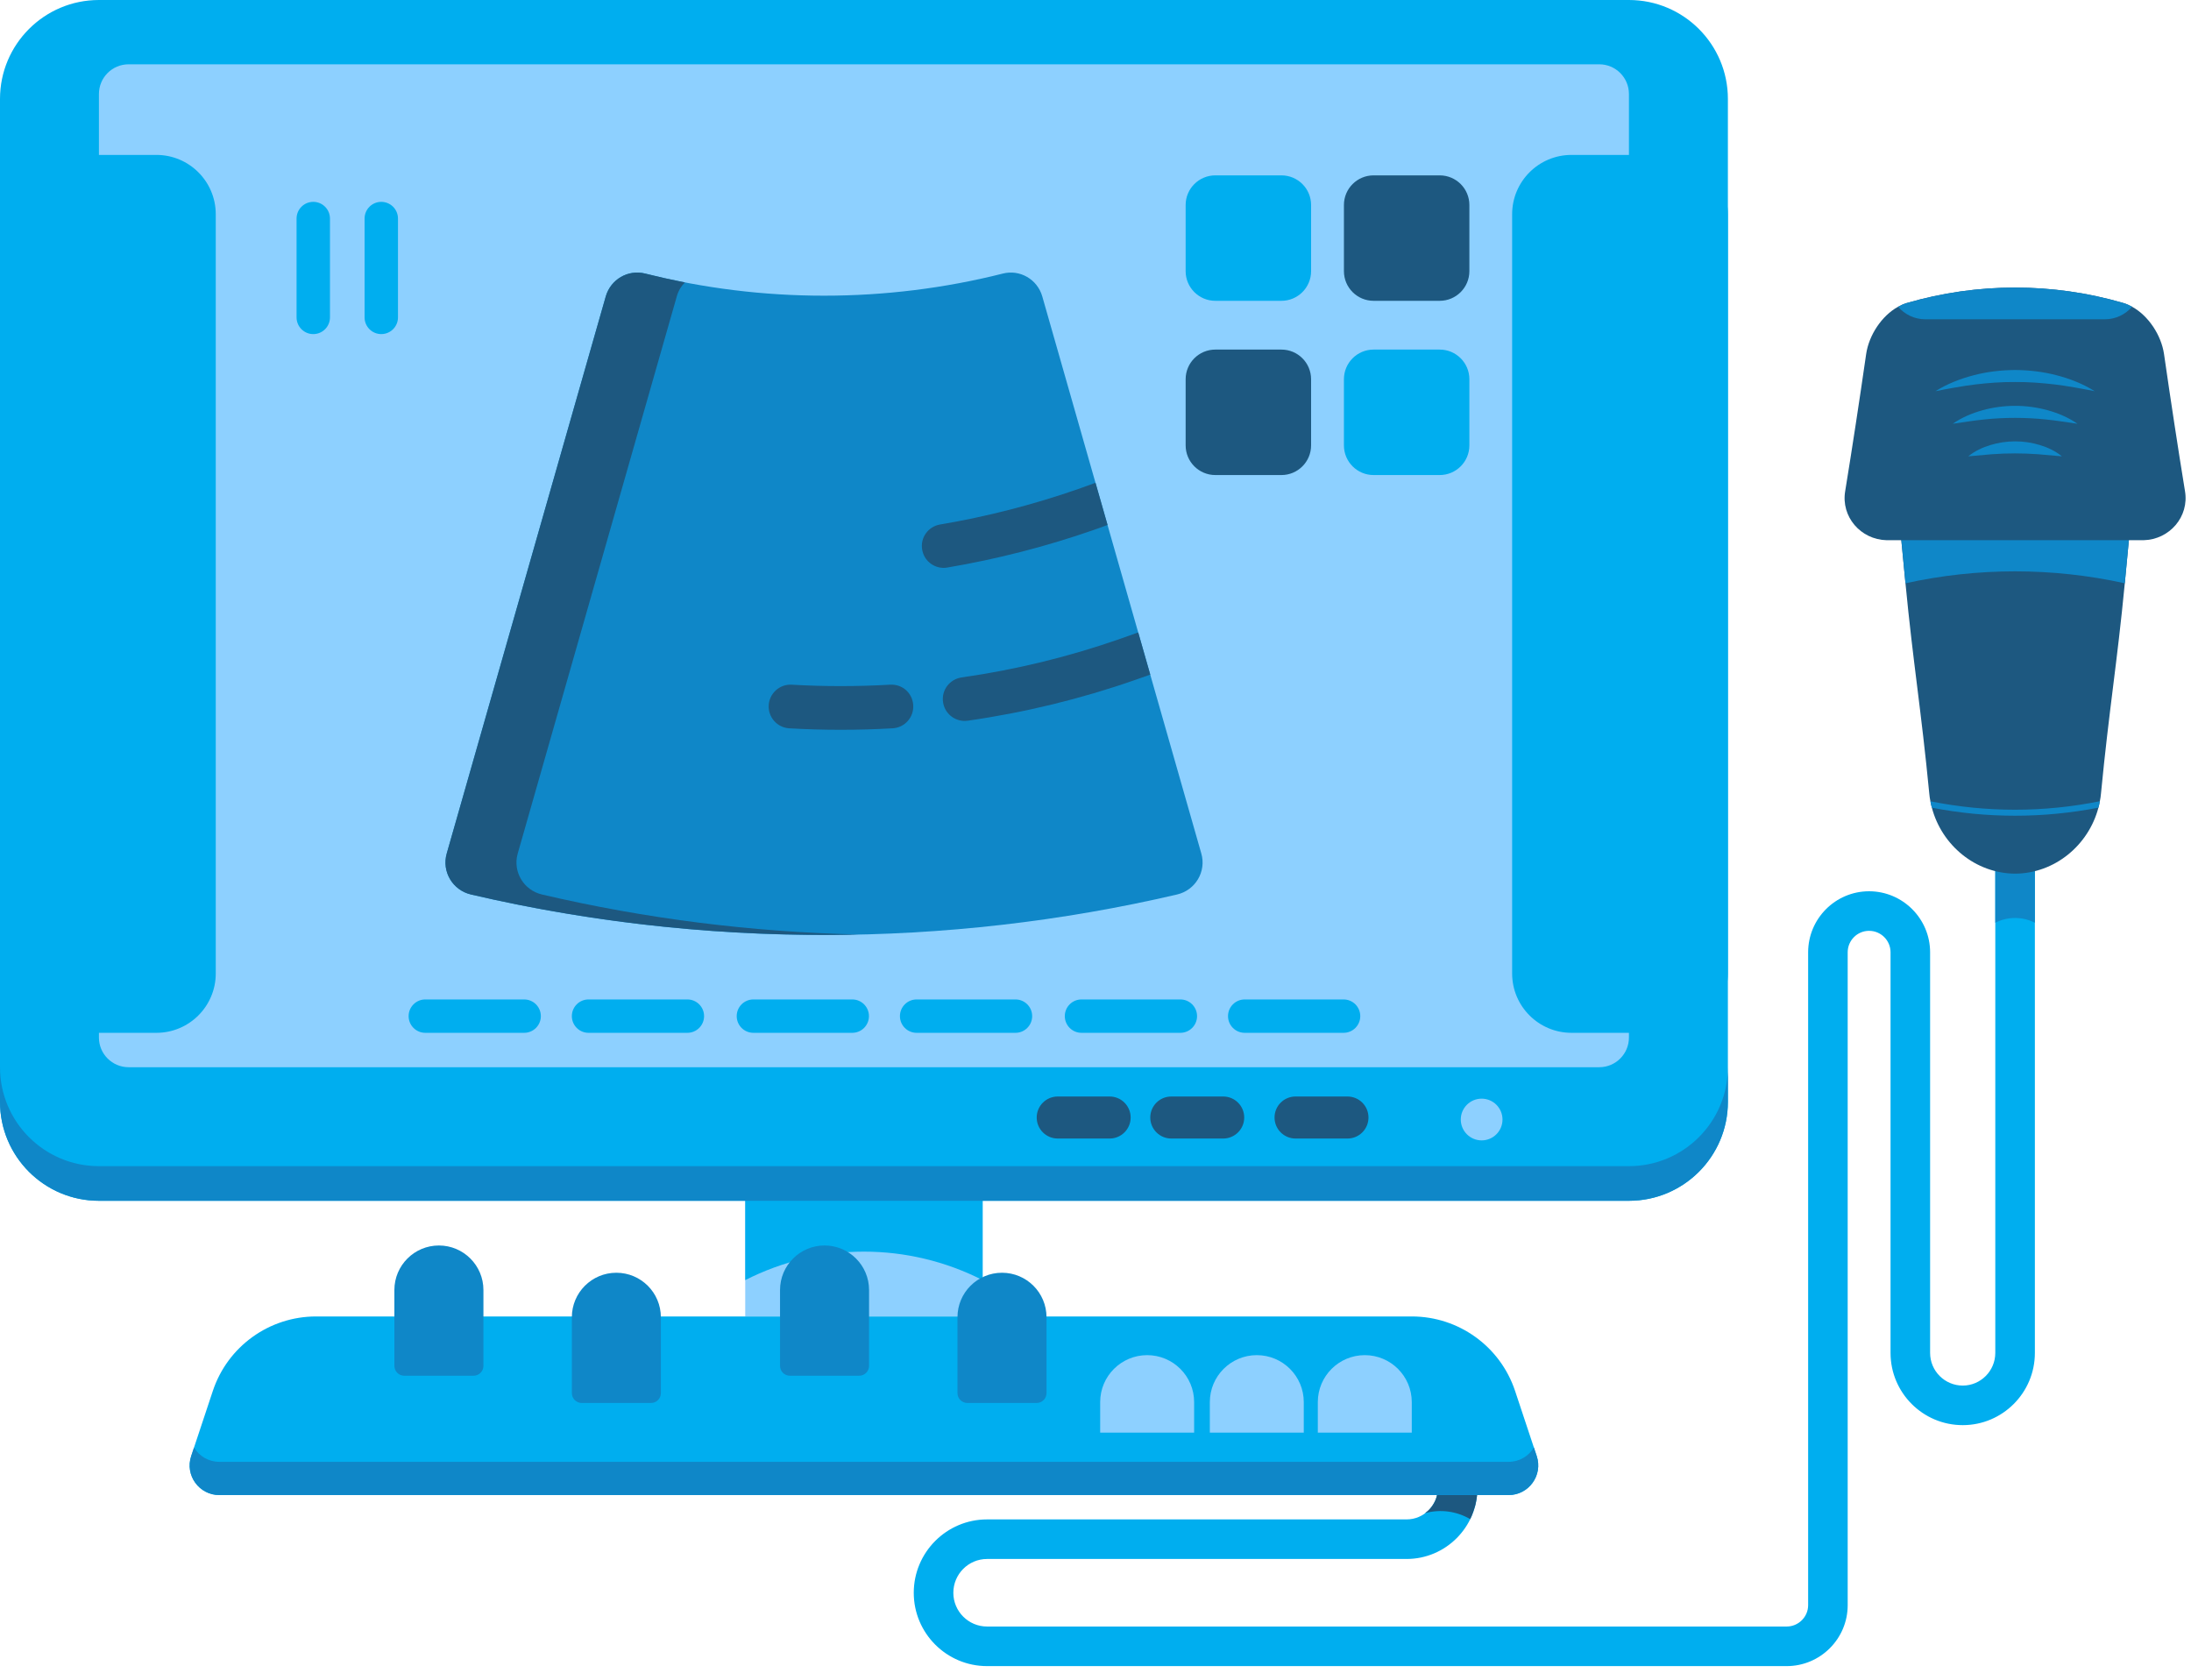 <?xml version="1.0" encoding="UTF-8"?>
<svg width="120px" height="92px" viewBox="0 0 120 92" version="1.1" xmlns="http://www.w3.org/2000/svg" xmlns:xlink="http://www.w3.org/1999/xlink">
    <g id="Welcome-Flow" stroke="none" stroke-width="1" fill="none" fill-rule="evenodd">
        <g id="02.-Mobile---Dashboard" transform="translate(-120, -166)">
            <g id="LiveExams" transform="translate(16, 98)">
                <g id="Card-LiveExams" transform="translate(0, 44)">
                    <g id="ilustra_ultrassom" transform="translate(104, 24)">
                        <path d="M111.449,34.545 L111.449,74.102 C111.449,76.285 109.677,78.057 107.499,78.057 C105.315,78.057 103.544,76.285 103.544,74.102 L103.544,52.159 C103.544,51.509 103.018,50.983 102.368,50.983 C101.723,50.983 101.197,51.509 101.197,52.159 L101.197,87.917 C101.197,89.76 99.697,91.255 97.855,91.255 L54.061,91.255 C51.845,91.255 50.046,89.456 50.046,87.24 C50.046,85.024 51.845,83.22 54.061,83.22 L77.039,83.22 C77.981,83.22 78.751,82.451 78.751,81.502 C78.751,80.56 77.981,79.79 77.039,79.79 L36.648,79.79 C34.806,79.79 33.31,78.289 33.31,76.447 L33.31,74.416 L35.478,74.416 L35.478,76.447 C35.478,77.092 36.003,77.623 36.648,77.623 L77.039,77.623 C79.179,77.623 80.918,79.362 80.918,81.502 C80.918,83.643 79.179,85.387 77.039,85.387 L54.061,85.387 C53.043,85.387 52.214,86.216 52.214,87.24 C52.214,88.259 53.043,89.087 54.061,89.087 L97.855,89.087 C98.499,89.087 99.031,88.562 99.031,87.917 L99.031,52.159 C99.031,50.317 100.526,48.816 102.368,48.816 C104.21,48.816 105.711,50.317 105.711,52.159 L105.711,74.102 C105.711,75.088 106.513,75.89 107.499,75.89 C108.479,75.89 109.281,75.088 109.281,74.102 L109.281,34.545 L111.449,34.545" id="Fill-24" fill="#00AEEF"></path>
                        <path d="M80.918,81.502 C80.918,81.633 80.913,81.768 80.896,81.892 L80.891,81.952 C80.88,82.066 80.864,82.174 80.837,82.283 C80.821,82.369 80.805,82.451 80.777,82.532 L80.755,82.602 C80.739,82.662 80.718,82.727 80.696,82.787 L80.68,82.83 C80.636,82.955 80.582,83.084 80.522,83.204 C79.769,82.765 78.887,82.651 78.063,82.873 L78.041,82.878 C78.22,82.759 78.372,82.597 78.485,82.413 C78.572,82.278 78.637,82.136 78.68,81.985 C78.697,81.93 78.708,81.882 78.718,81.827 C78.729,81.779 78.735,81.736 78.74,81.681 C78.746,81.621 78.751,81.562 78.751,81.502 C78.751,81.416 78.746,81.324 78.729,81.242 L78.718,81.177 C78.713,81.123 78.697,81.074 78.68,81.021 C78.664,80.971 78.648,80.917 78.626,80.869 C78.61,80.82 78.588,80.771 78.562,80.728 C78.54,80.679 78.518,80.635 78.49,80.598 C78.377,80.419 78.231,80.262 78.063,80.137 C78.02,80.105 77.976,80.077 77.933,80.05 C77.89,80.023 77.841,79.997 77.792,79.975 C77.608,79.883 77.402,79.823 77.18,79.807 L77.18,77.629 L77.255,77.634 C77.343,77.64 77.423,77.645 77.51,77.656 C77.564,77.661 77.619,77.666 77.672,77.682 C77.754,77.694 77.841,77.71 77.917,77.726 L77.96,77.737 C78.073,77.764 78.188,77.797 78.296,77.834 C78.41,77.872 78.529,77.921 78.637,77.97 C78.751,78.019 78.854,78.078 78.962,78.133 L78.989,78.154 C79.087,78.209 79.184,78.268 79.277,78.339 C79.558,78.533 79.813,78.772 80.03,79.037 C80.078,79.097 80.127,79.151 80.165,79.216 C80.214,79.276 80.257,79.341 80.301,79.406 C80.36,79.498 80.414,79.596 80.468,79.693 C80.528,79.801 80.577,79.91 80.625,80.029 C80.674,80.137 80.712,80.256 80.75,80.376 C80.859,80.733 80.918,81.112 80.918,81.502" id="Fill-25" fill="#1D5880"></path>
                        <polygon id="Fill-26" fill="#8DD0FF" points="40.816 72.104 53.819 72.104 53.819 56.569 40.816 56.569"></polygon>
                        <path d="M53.819,70.114 C49.735,68.033 44.901,68.033 40.816,70.114 C40.816,65.599 40.816,61.084 40.816,56.569 C45.151,56.569 49.485,56.569 53.819,56.569 C53.819,61.084 53.819,65.599 53.819,70.114" id="Fill-27" fill="#00AEEF"></path>
                        <path d="M94.636,5.418 L94.636,60.351 C94.636,63.342 92.208,65.769 89.217,65.769 L5.418,65.769 C2.427,65.769 1.94521205e-14,63.342 1.94521205e-14,60.351 L1.94521205e-14,5.418 C1.94521205e-14,2.427 2.427,0 5.418,0 L89.217,0 C92.208,0 94.636,2.427 94.636,5.418" id="Fill-28" fill="#00AEEF"></path>
                        <path d="M5.418,5.148 C5.418,4.25 6.146,3.522 7.043,3.522 L87.591,3.522 C88.488,3.522 89.216,4.25 89.216,5.148 L89.216,56.828 C89.216,57.725 88.488,58.453 87.591,58.453 L7.043,58.453 C6.146,58.453 5.418,57.725 5.418,56.828 L5.418,5.148 Z" id="Fill-29" fill="#8DD0FF"></path>
                        <path d="M94.636,11.735 L94.636,53.318 C94.636,55.113 93.18,56.569 91.385,56.569 L86.07,56.569 C84.275,56.569 82.819,55.113 82.819,53.318 L82.819,11.735 C82.819,9.94 84.275,8.485 86.07,8.485 L91.385,8.485 C93.18,8.485 94.636,9.94 94.636,11.735" id="Fill-30" fill="#00AEEF"></path>
                        <path d="M11.817,11.735 L11.817,53.318 C11.817,55.113 10.361,56.569 8.566,56.569 L3.251,56.569 C1.456,56.569 6.48404017e-15,55.113 6.48404017e-15,53.318 L6.48404017e-15,11.735 C6.48404017e-15,9.94 1.456,8.485 3.251,8.485 L8.566,8.485 C10.361,8.485 11.817,9.94 11.817,11.735" id="Fill-31" fill="#00AEEF"></path>
                        <path d="M70.183,16.476 L66.563,16.476 C65.665,16.476 64.937,15.748 64.937,14.851 L64.937,11.23 C64.937,10.332 65.665,9.605 66.563,9.605 L70.183,9.605 C71.081,9.605 71.808,10.332 71.808,11.23 L71.808,14.851 C71.808,15.748 71.081,16.476 70.183,16.476" id="Fill-32" fill="#00AEEF"></path>
                        <path d="M78.851,16.476 L75.231,16.476 C74.333,16.476 73.606,15.748 73.606,14.851 L73.606,11.23 C73.606,10.332 74.333,9.605 75.231,9.605 L78.851,9.605 C79.749,9.605 80.477,10.332 80.477,11.23 L80.477,14.851 C80.477,15.748 79.749,16.476 78.851,16.476" id="Fill-33" fill="#1D5880"></path>
                        <path d="M70.183,26.019 L66.563,26.019 C65.665,26.019 64.937,25.291 64.937,24.393 L64.937,20.773 C64.937,19.875 65.665,19.147 66.563,19.147 L70.183,19.147 C71.081,19.147 71.808,19.875 71.808,20.773 L71.808,24.393 C71.808,25.291 71.081,26.019 70.183,26.019" id="Fill-34" fill="#1D5880"></path>
                        <path d="M78.851,26.019 L75.231,26.019 C74.333,26.019 73.606,25.291 73.606,24.393 L73.606,20.773 C73.606,19.875 74.333,19.147 75.231,19.147 L78.851,19.147 C79.749,19.147 80.477,19.875 80.477,20.773 L80.477,24.393 C80.477,25.291 79.749,26.019 78.851,26.019" id="Fill-35" fill="#00AEEF"></path>
                        <path d="M64.466,48.993 C51.805,51.949 38.457,51.949 25.796,48.993 C24.791,48.76 24.181,47.737 24.468,46.743 L33.179,16.228 C33.449,15.301 34.4,14.744 35.339,14.984 C41.729,16.599 48.532,16.599 54.923,14.984 C55.863,14.744 56.814,15.301 57.083,16.228 L65.794,46.743 C66.082,47.737 65.471,48.76 64.466,48.993" id="Fill-36" fill="#0F87C8"></path>
                        <path d="M47.013,51.183 C39.887,51.344 32.736,50.614 25.796,48.993 C24.791,48.76 24.181,47.737 24.468,46.743 L33.179,16.228 C33.449,15.301 34.4,14.744 35.339,14.984 C36.057,15.163 36.781,15.325 37.511,15.469 C37.308,15.672 37.152,15.929 37.069,16.228 L28.357,46.743 C28.07,47.737 28.68,48.76 29.685,48.993 C35.363,50.322 41.179,51.052 47.013,51.183" id="Fill-37" fill="#1D5880"></path>
                        <path d="M60.661,28.752 C60.391,28.853 60.116,28.955 59.847,29.045 C57.262,29.942 54.582,30.63 51.883,31.085 C51.817,31.097 51.751,31.103 51.686,31.103 C51.111,31.103 50.603,30.69 50.507,30.104 C50.393,29.452 50.836,28.835 51.489,28.727 C54.049,28.297 56.598,27.639 59.057,26.783 C59.344,26.682 59.631,26.58 59.919,26.472 L60.003,26.448 L60.661,28.752" id="Fill-38" fill="#1D5880"></path>
                        <path d="M46.048,39.972 C45.105,39.972 44.163,39.945 43.228,39.891 C42.568,39.853 42.064,39.287 42.102,38.628 C42.14,37.967 42.708,37.461 43.366,37.502 C45.15,37.605 46.962,37.604 48.753,37.501 C49.432,37.463 49.979,37.967 50.017,38.626 C50.056,39.286 49.552,39.852 48.892,39.89 C47.948,39.945 46.998,39.972 46.048,39.972" id="Fill-39" fill="#1D5880"></path>
                        <path d="M63,36.949 L62.151,37.248 C59.183,38.283 56.108,39.031 53.002,39.474 C52.948,39.48 52.889,39.486 52.835,39.486 C52.248,39.486 51.734,39.055 51.65,38.457 C51.554,37.804 52.009,37.2 52.667,37.104 C55.617,36.685 58.543,35.974 61.361,34.986 L62.27,34.663 L62.342,34.645 L63,36.949" id="Fill-40" fill="#1D5880"></path>
                        <path d="M60.774,62.359 L57.932,62.359 C57.296,62.359 56.78,61.844 56.78,61.208 C56.78,60.572 57.296,60.057 57.932,60.057 L60.774,60.057 C61.41,60.057 61.925,60.572 61.925,61.208 C61.925,61.844 61.41,62.359 60.774,62.359" id="Fill-41" fill="#1D5880"></path>
                        <path d="M66.993,62.359 L64.151,62.359 C63.515,62.359 63,61.844 63,61.208 C63,60.572 63.515,60.057 64.151,60.057 L66.993,60.057 C67.629,60.057 68.145,60.572 68.145,61.208 C68.145,61.844 67.629,62.359 66.993,62.359" id="Fill-42" fill="#1D5880"></path>
                        <path d="M73.8,62.359 L70.957,62.359 C70.321,62.359 69.806,61.844 69.806,61.208 C69.806,60.572 70.321,60.057 70.957,60.057 L73.8,60.057 C74.436,60.057 74.951,60.572 74.951,61.208 C74.951,61.844 74.436,62.359 73.8,62.359" id="Fill-43" fill="#1D5880"></path>
                        <path d="M82.291,61.318 C82.291,61.949 81.78,62.461 81.149,62.461 C80.518,62.461 80.006,61.949 80.006,61.318 C80.006,60.687 80.518,60.175 81.149,60.175 C81.78,60.175 82.291,60.687 82.291,61.318" id="Fill-44" fill="#8DD0FF"></path>
                        <path d="M89.217,63.872 L5.418,63.872 C2.427,63.872 1.94521205e-14,61.444 1.94521205e-14,58.454 L1.94521205e-14,60.351 C1.94521205e-14,63.342 2.427,65.769 5.418,65.769 L89.217,65.769 C92.208,65.769 94.636,63.342 94.636,60.351 L94.636,58.454 C94.636,61.444 92.208,63.872 89.217,63.872" id="Fill-45" fill="#0F87C8"></path>
                        <path d="M31.32,55.655 L31.32,55.655 C31.32,55.15 31.729,54.741 32.233,54.741 L37.648,54.741 C38.153,54.741 38.562,55.15 38.562,55.655 C38.562,56.16 38.153,56.569 37.648,56.569 L32.233,56.569 C31.729,56.569 31.32,56.16 31.32,55.655" id="Fill-47" fill="#00AEEF"></path>
                        <path d="M22.38,55.655 L22.38,55.655 C22.38,55.15 22.789,54.741 23.294,54.741 L28.708,54.741 C29.213,54.741 29.622,55.15 29.622,55.655 C29.622,56.16 29.213,56.569 28.708,56.569 L23.294,56.569 C22.789,56.569 22.38,56.16 22.38,55.655" id="Fill-48" fill="#00AEEF"></path>
                        <path d="M49.289,55.655 L49.289,55.655 C49.289,55.15 49.698,54.741 50.203,54.741 L55.617,54.741 C56.122,54.741 56.531,55.15 56.531,55.655 C56.531,56.16 56.122,56.569 55.617,56.569 L50.203,56.569 C49.698,56.569 49.289,56.16 49.289,55.655" id="Fill-49" fill="#00AEEF"></path>
                        <path d="M40.349,55.655 L40.349,55.655 C40.349,55.15 40.758,54.741 41.263,54.741 L46.678,54.741 C47.183,54.741 47.592,55.15 47.592,55.655 C47.592,56.16 47.183,56.569 46.678,56.569 L41.263,56.569 C40.758,56.569 40.349,56.16 40.349,55.655" id="Fill-50" fill="#00AEEF"></path>
                        <path d="M67.258,55.655 L67.258,55.655 C67.258,55.15 67.668,54.741 68.173,54.741 L73.587,54.741 C74.092,54.741 74.501,55.15 74.501,55.655 C74.501,56.16 74.092,56.569 73.587,56.569 L68.173,56.569 C67.668,56.569 67.258,56.16 67.258,55.655" id="Fill-51" fill="#00AEEF"></path>
                        <path d="M58.319,55.655 L58.319,55.655 C58.319,55.15 58.728,54.741 59.233,54.741 L64.647,54.741 C65.152,54.741 65.562,55.15 65.562,55.655 C65.562,56.16 65.152,56.569 64.647,56.569 L59.233,56.569 C58.728,56.569 58.319,56.16 58.319,55.655" id="Fill-52" fill="#00AEEF"></path>
                        <path d="M17.157,18.299 L17.157,18.299 C16.653,18.299 16.243,17.89 16.243,17.385 L16.243,11.97 C16.243,11.465 16.653,11.056 17.157,11.056 C17.662,11.056 18.072,11.465 18.072,11.97 L18.072,17.385 C18.072,17.89 17.662,18.299 17.157,18.299" id="Fill-53" fill="#00AEEF"></path>
                        <path d="M20.882,18.299 L20.882,18.299 C20.378,18.299 19.968,17.89 19.968,17.385 L19.968,11.97 C19.968,11.465 20.378,11.056 20.882,11.056 C21.387,11.056 21.797,11.465 21.797,11.97 L21.797,17.385 C21.797,17.89 21.387,18.299 20.882,18.299" id="Fill-54" fill="#00AEEF"></path>
                        <path d="M82.623,81.889 L12.014,81.889 C10.905,81.889 10.122,80.803 10.471,79.751 L11.656,76.185 C12.465,73.748 14.744,72.104 17.311,72.104 L77.325,72.104 C79.893,72.104 82.171,73.748 82.981,76.185 L84.166,79.751 C84.515,80.803 83.732,81.889 82.623,81.889" id="Fill-55" fill="#00AEEF"></path>
                        <path d="M82.622,81.886 L12.015,81.886 C10.904,81.886 10.119,80.802 10.471,79.752 L10.628,79.286 C10.904,79.746 11.414,80.066 12.015,80.066 L82.622,80.066 C83.229,80.066 83.733,79.746 84.009,79.28 L84.167,79.752 C84.513,80.802 83.733,81.886 82.622,81.886" id="Fill-56" fill="#0F87C8"></path>
                        <path d="M25.935,75.351 L22.142,75.351 C21.843,75.351 21.6,75.109 21.6,74.809 L21.6,70.656 C21.6,69.309 22.692,68.217 24.039,68.217 C25.385,68.217 26.477,69.309 26.477,70.656 L26.477,74.809 C26.477,75.109 26.234,75.351 25.935,75.351" id="Fill-57" fill="#0F87C8"></path>
                        <path d="M35.654,76.843 L31.861,76.843 C31.562,76.843 31.32,76.601 31.32,76.302 L31.32,72.148 C31.32,70.801 32.411,69.71 33.757,69.71 C35.104,69.71 36.195,70.801 36.195,72.148 L36.195,76.302 C36.195,76.601 35.953,76.843 35.654,76.843" id="Fill-58" fill="#0F87C8"></path>
                        <path d="M47.056,75.351 L43.264,75.351 C42.965,75.351 42.722,75.109 42.722,74.809 L42.722,70.656 C42.722,69.309 43.813,68.217 45.16,68.217 C46.507,68.217 47.598,69.309 47.598,70.656 L47.598,74.809 C47.598,75.109 47.356,75.351 47.056,75.351" id="Fill-59" fill="#0F87C8"></path>
                        <path d="M56.775,76.843 L52.983,76.843 C52.683,76.843 52.441,76.601 52.441,76.302 L52.441,72.148 C52.441,70.801 53.532,69.71 54.879,69.71 C56.225,69.71 57.317,70.801 57.317,72.148 L57.317,76.302 C57.317,76.601 57.074,76.843 56.775,76.843" id="Fill-60" fill="#0F87C8"></path>
                        <path d="M65.402,78.467 L65.402,76.795 C65.402,75.375 64.25,74.223 62.829,74.223 C61.409,74.223 60.256,75.375 60.256,76.795 L60.256,78.467 L65.402,78.467" id="Fill-61" fill="#8DD0FF"></path>
                        <path d="M71.407,78.467 L71.407,76.795 C71.407,75.375 70.255,74.223 68.834,74.223 C67.414,74.223 66.262,75.375 66.262,76.795 L66.262,78.467 L71.407,78.467" id="Fill-62" fill="#8DD0FF"></path>
                        <path d="M77.322,78.467 L77.322,76.795 C77.322,75.375 76.169,74.223 74.749,74.223 C73.328,74.223 72.176,75.375 72.176,76.795 L72.176,78.467 L77.322,78.467" id="Fill-63" fill="#8DD0FF"></path>
                        <path d="M111.449,42.715 C111.449,45.323 111.449,47.931 111.449,50.539 C110.768,50.192 109.962,50.192 109.281,50.539 C109.281,47.931 109.281,45.323 109.281,42.715 C109.962,42.368 110.768,42.368 111.449,42.715" id="Fill-64" fill="#0F87C8"></path>
                        <path d="M116.621,29.34 C116.614,29.423 116.605,29.505 116.598,29.588 C116.562,29.979 116.522,30.37 116.486,30.762 C116.45,31.158 116.41,31.553 116.374,31.948 C115.956,36.313 115.515,38.848 115.07,43.46 C115.057,43.605 115.038,43.746 115.008,43.884 C114.988,44.003 114.962,44.122 114.929,44.237 C114.386,46.301 112.533,47.838 110.369,47.851 L110.366,47.851 C108.203,47.838 106.35,46.301 105.807,44.237 C105.774,44.122 105.747,44.007 105.728,43.888 C105.698,43.746 105.678,43.605 105.665,43.46 C105.22,38.848 104.78,36.313 104.362,31.948 C104.283,31.154 104.21,30.368 104.134,29.588 C104.128,29.505 104.118,29.423 104.112,29.34 C108.058,27.408 112.677,27.408 116.621,29.34" id="Fill-65" fill="#1D5880"></path>
                        <path d="M116.621,29.34 C116.538,30.203 116.456,31.072 116.374,31.948 C112.42,31.075 108.315,31.075 104.361,31.948 C104.275,31.072 104.193,30.203 104.111,29.34 C108.058,27.408 112.677,27.408 116.621,29.34" id="Fill-66" fill="#0F87C8"></path>
                        <path d="M117.399,29.588 L103.332,29.588 C101.903,29.554 100.82,28.297 101.061,26.895 C101.452,24.495 101.834,21.986 102.209,19.388 C102.361,18.358 103.059,17.295 103.957,16.801 C104.109,16.716 104.267,16.646 104.431,16.597 C108.306,15.468 112.424,15.468 116.3,16.597 C116.464,16.646 116.622,16.716 116.774,16.801 C117.672,17.295 118.37,18.358 118.522,19.388 C118.897,21.986 119.279,24.495 119.67,26.895 C119.911,28.297 118.828,29.554 117.399,29.588" id="Fill-67" fill="#1D5880"></path>
                        <path d="M116.774,16.801 C116.411,17.223 115.875,17.489 115.275,17.489 L105.455,17.489 C104.856,17.489 104.32,17.223 103.957,16.801 C104.109,16.716 104.267,16.646 104.431,16.597 C108.306,15.468 112.424,15.468 116.3,16.597 C116.464,16.646 116.622,16.716 116.774,16.801" id="Fill-68" fill="#0F87C8"></path>
                        <path d="M106.003,21.426 C106.646,21.026 107.36,20.743 108.097,20.553 C108.835,20.358 109.601,20.272 110.365,20.265 C111.13,20.271 111.896,20.358 112.633,20.552 C113.372,20.741 114.085,21.025 114.727,21.426 C113.985,21.28 113.262,21.146 112.537,21.057 C111.813,20.972 111.09,20.918 110.365,20.923 C109.641,20.917 108.918,20.971 108.193,21.056 C107.468,21.145 106.745,21.28 106.003,21.426" id="Fill-69" fill="#0F87C8"></path>
                        <path d="M106.95,23.21 C107.442,22.868 108,22.631 108.579,22.471 C109.158,22.311 109.762,22.228 110.365,22.229 C110.969,22.227 111.573,22.311 112.152,22.47 C112.731,22.629 113.289,22.868 113.781,23.21 C113.189,23.123 112.622,23.034 112.056,22.975 C111.49,22.915 110.927,22.889 110.365,22.887 C109.803,22.888 109.241,22.915 108.675,22.974 C108.108,23.033 107.541,23.122 106.95,23.21" id="Fill-70" fill="#0F87C8"></path>
                        <path d="M107.801,24.993 C108.158,24.704 108.576,24.508 109.012,24.376 C109.449,24.243 109.907,24.174 110.365,24.174 C110.824,24.172 111.282,24.243 111.719,24.375 C112.156,24.506 112.574,24.704 112.93,24.993 L111.623,24.879 C111.2,24.847 110.782,24.835 110.365,24.833 C109.948,24.833 109.531,24.847 109.108,24.878 L107.801,24.993" id="Fill-71" fill="#0F87C8"></path>
                        <path d="M115.008,43.884 C114.988,44.003 114.962,44.122 114.929,44.237 C113.421,44.53 111.893,44.678 110.366,44.678 C108.839,44.678 107.314,44.533 105.807,44.237 C105.774,44.122 105.747,44.007 105.728,43.888 C108.789,44.504 111.946,44.504 115.008,43.884" id="Fill-72" fill="#0F87C8"></path>
                    </g>
                </g>
            </g>
        </g>
    </g>
</svg>